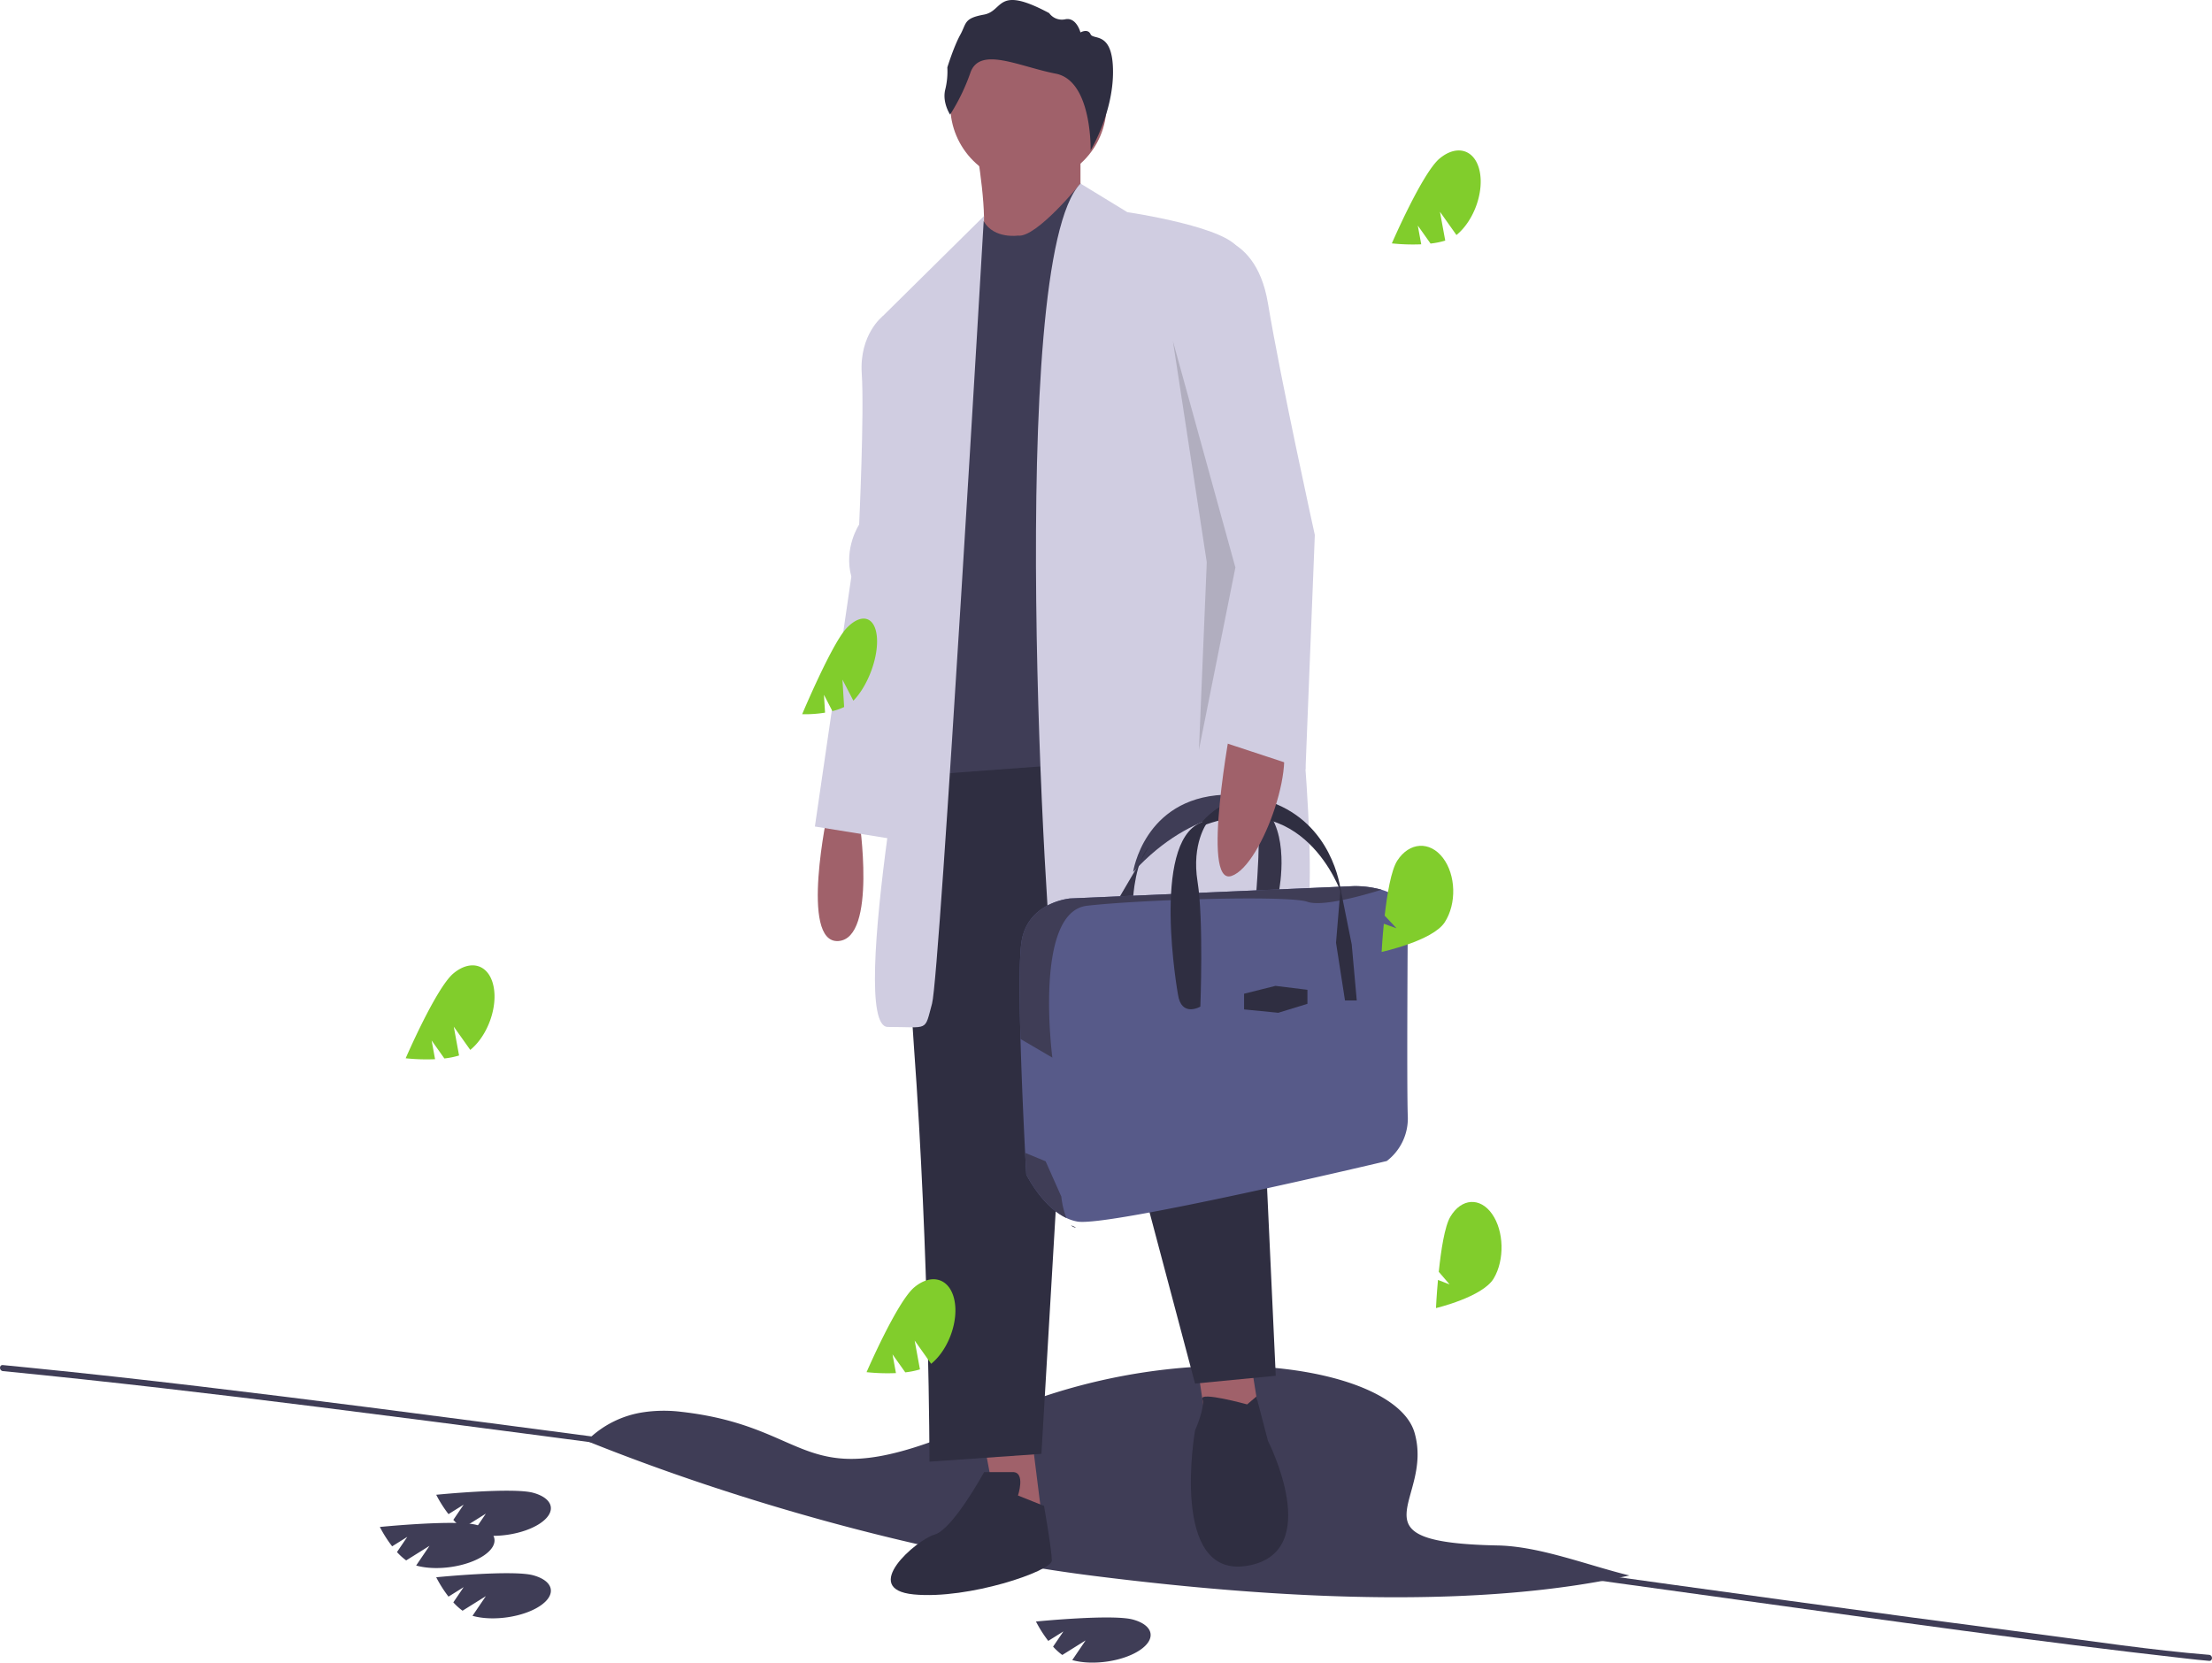 <svg xmlns="http://www.w3.org/2000/svg" data-name="Layer 1" width="1099.072" height="826.313" viewBox="0 0 1099.072 826.313" xmlns:xlink="http://www.w3.org/1999/xlink"><title>windy_day</title><path d="M860.056,819.844c-71.873,15.89-165.928,12.886-266.853.117-82.552-10.444-175.65-36.566-251.21-66.976a49.842,49.842,0,0,1,29.015-14.382c.308-.047.627-.092.943-.127a70.511,70.511,0,0,1,16.772.003c70.564,7.921,57.614,46.545,152.803,3.227,59.2-26.94,122.879-30.731,164.923-21.582.775.169,1.539.341,2.303.518,24.32,5.674,40.953,15.78,44.549,28.228,9.816,33.955-34.119,54.567,41.291,56.055C815.516,805.338,838.957,814.678,860.056,819.844Z" transform="translate(-50.464 -36.844)" fill="#3f3d56"/><path d="M1148.096,859.285c-28.855-2.333-57.649-6.759-86.345-10.486q-60.684-7.881-121.304-16.244c-80.115-10.965-160.181-22.279-240.27-33.427q-120.974-16.838-242.015-33.189Q345.963,750.776,233.675,736.275c-56.19-7.17-112.418-14.101-168.787-19.716q-6.494-.647-12.989-1.281c-1.92-.188-1.907,2.813,0,3,52.495,5.146,104.87,11.302,157.204,17.884,74.686,9.393,149.303,19.339,223.903,29.384q121.046,16.3,242.026,33.092c79.75,11.065,159.47,22.34,239.23,33.325,73.988,10.19,147.997,20.768,222.219,29.131,3.867.436,7.737.879,11.616,1.192,1.925.156,1.914-2.845,0-3Z" transform="translate(-50.464 -36.844)" fill="#3f3d56"/><path d="M461.826,439.851s-14.231,65.981,5.175,64.687,10.35-60.806,10.35-60.806Z" transform="translate(-50.464 -36.844)" fill="#a0616a"/><polygon points="488.986 717.386 498.042 765.254 518.742 762.667 512.273 710.917 488.986 717.386" fill="#a0616a"/><polygon points="593.779 670.811 598.954 705.742 626.122 705.742 620.947 673.399 593.779 670.811" fill="#a0616a"/><path d="M518.75,407.508S496.757,450.201,504.519,556.288s7.762,206.998,7.762,206.998l55.631-3.881L583.437,495.482l60.806,228.992,40.106-3.881L673.999,496.776,641.655,389.395Z" transform="translate(-50.464 -36.844)" fill="#2f2e41"/><path d="M556.269,780.104s3.881-11.644-2.587-11.644H539.45s-15.525,28.462-24.581,31.05-37.518,27.169-10.35,29.756,68.568-11.644,68.568-16.819-3.881-27.169-3.881-27.169Z" transform="translate(-50.464 -36.844)" fill="#2f2e41"/><path d="M670.117,734.823s-23.783-6.578-22.241-2.642-3.634,15.58-3.634,15.58-12.937,73.743,25.875,67.274,10.35-62.099,10.35-62.099l-5.747-22.01Z" transform="translate(-50.464 -36.844)" fill="#2f2e41"/><circle cx="510.979" cy="52.405" r="38.812" fill="#a0616a"/><path d="M535.569,109.948s6.469,37.518,2.587,45.281,31.05,23.287,31.05,23.287l18.112-43.987v-24.581Z" transform="translate(-50.464 -36.844)" fill="#a0616a"/><path d="M556.269,153.935s-11.777,1.732-16.885-6.896-16.752,59.94-16.752,59.94,5.175,90.562-1.294,111.261-5.175,28.462-2.587,32.343,10.35-1.294,3.881,9.056-6.469,3.881-6.469,14.231-2.587,47.868-2.587,47.868L653.299,411.389,587.318,128.06S565.325,155.229,556.269,153.935Z" transform="translate(-50.464 -36.844)" fill="#3f3d56"/><path d="M610.606,142.292s53.043,7.762,55.631,19.406,54.337,335.078,27.169,351.897-115.143,29.756-119.024,12.937-24.581-359.659,12.937-398.471Z" transform="translate(-50.464 -36.844)" fill="#d0cde1"/><path d="M685.322,483.087H674.459s3.343-39.275,0-42.896c0,0-30.362-3.343-61.002,30.083,0,0,5.292-36.49,44.846-38.44,12.679-.624,20.008,4.418,24.108,11.56C691.108,458.53,685.322,483.087,685.322,483.087Z" transform="translate(-50.464 -36.844)" fill="#3f3d56"/><path d="M685.322,483.087H674.459s3.343-39.275,0-42.896l7.953,3.203C691.108,458.53,685.322,483.087,685.322,483.087Z" transform="translate(-50.464 -36.844)" opacity="0.15"/><path d="M621.535,457.461,606.493,483.087H613.457S614.571,464.146,621.535,457.461Z" transform="translate(-50.464 -36.844)" fill="#3f3d56"/><path d="M621.535,457.461,606.493,483.087H613.457S614.571,464.146,621.535,457.461Z" transform="translate(-50.464 -36.844)" opacity="0.15"/><path d="M749.945,591.442a26.602,26.602,0,0,1-10.446,22.423s-138.438,32.869-153.758,30.083a21.816,21.816,0,0,1-5.44-1.783c-12.212-5.794-19.908-21.615-19.908-21.615s-.231-4.089-.574-10.752c-.657-12.886-1.721-35.401-2.309-56.595-.579-20.941-.694-40.59.515-48.389,3.064-19.777,24.234-21.448,24.234-21.448l140.945-6.128a49.436,49.436,0,0,1,13.705,1.794c15.237,4.577,13.036,16.312,13.036,16.312S749.388,576.4,749.945,591.442Z" transform="translate(-50.464 -36.844)" fill="#575a89"/><path d="M736.909,479.031c-8.638,2.691-29.403,8.624-36.824,6.005-9.471-3.343-82.729-1.114-109.469,1.95S573.346,562.473,573.346,562.473L557.511,553.203c-.579-20.941-.694-40.59.515-48.389,3.064-19.777,24.234-21.448,24.234-21.448l140.945-6.128A49.436,49.436,0,0,1,736.909,479.031Z" transform="translate(-50.464 -36.844)" fill="#3f3d56"/><path d="M635.741,530.997s-13.416-74.99,11.258-85.266l3.226.03S642.426,456.068,645.49,475.009s1.393,62.116,1.393,62.116S637.412,542.696,635.741,530.997Z" transform="translate(-50.464 -36.844)" fill="#2f2e41"/><path d="M645.49,448.269s14.763-23.677,41.782-10.585,29.526,42.896,29.526,42.896S698.135,425.985,645.49,448.269Z" transform="translate(-50.464 -36.844)" fill="#2f2e41"/><polygon points="668.284 497.218 663.827 468.527 666.056 441.664 671.626 469.363 674.133 497.218 668.284 497.218" fill="#2f2e41"/><polygon points="618.145 493.875 633.744 489.975 649.621 491.925 649.621 498.889 635.137 503.346 618.145 501.674 618.145 493.875" fill="#2f2e41"/><path d="M577.803,631.553a43.501,43.501,0,0,0,2.499,10.613c-12.212-5.794-19.908-21.615-19.908-21.615s-.231-4.089-.574-10.752l10.184,4.206Z" transform="translate(-50.464 -36.844)" fill="#3f3d56"/><path d="M584.488,646.873a3.932,3.932,0,0,1-1.886-1.053C584.691,646.661,585.572,647.101,584.488,646.873Z" transform="translate(-50.464 -36.844)" fill="#2f2e41"/><path d="M539.375,144.232,488.994,194.041l18.112,161.717s-36.225,191.473-15.525,191.473,18.112,2.587,21.994-11.644S539.375,144.232,539.375,144.232Z" transform="translate(-50.464 -36.844)" fill="#d0cde1"/><path d="M501.932,190.16,488.994,194.041s-11.644,9.056-10.35,28.462-1.294,75.037-1.294,75.037-7.762,11.644-3.881,25.875L455.357,447.614l40.106,6.469,14.231-64.687Z" transform="translate(-50.464 -36.844)" fill="#d0cde1"/><path d="M662.355,395.864s-15.525,81.505,0,76.331,34.931-62.099,21.994-71.156S662.355,395.864,662.355,395.864Z" transform="translate(-50.464 -36.844)" fill="#a0616a"/><path d="M522.539,93.8s-3.962-5.944-2.438-12.344a37.413,37.413,0,0,0,1.067-11.125s3.2-10.363,6.401-16.154,1.676-8.23,11.735-10.058,5.944-14.935,32.461-.762a7.777,7.777,0,0,0,8.077,3.048c5.486-1.067,7.468,6.553,7.468,6.553s3.658-2.134,5.029.914,11.151-1.829,11.151,18.745-11.129,38.952-11.129,38.952.816-34.608-17.32-38.113-37.643-13.716-42.367-.61A99.913,99.913,0,0,1,522.539,93.8Z" transform="translate(-50.464 -36.844)" fill="#2f2e41"/><path d="M275.776,520.607c-8.593,7.133-23.741,42.196-23.741,42.196a99.305,99.305,0,0,0,14.596.462l-1.705-9.309,6.336,8.938a40.039,40.039,0,0,0,7.294-1.476l-2.624-14.328,8.192,11.556c.061-.048.123-.095.182-.144,8.593-7.133,13.649-21.399,11.294-31.863S284.369,513.473,275.776,520.607Z" transform="translate(-50.464 -36.844)" fill="#81cd2c"/><path d="M504.776,676.607c-8.593,7.133-23.741,42.196-23.741,42.196a99.305,99.305,0,0,0,14.596.462l-1.705-9.309,6.336,8.938a40.039,40.039,0,0,0,7.294-1.476l-2.624-14.328,8.192,11.556c.061-.048.123-.095.182-.144,8.593-7.133,13.649-21.399,11.294-31.863S513.369,669.473,504.776,676.607Z" transform="translate(-50.464 -36.844)" fill="#81cd2c"/><path d="M471.144,348.978c-7.318,7.625-22.109,42.824-22.109,42.824a62.68,62.68,0,0,0,11.374-.78l-.551-8.865,4.203,8.116a30.536,30.536,0,0,0,5.827-2.042l-.847-13.643,5.434,10.493c.051-.052.104-.102.155-.155,7.318-7.624,12.471-21.853,11.508-31.78S478.463,341.354,471.144,348.978Z" transform="translate(-50.464 -36.844)" fill="#81cd2c"/><path d="M287.388,794.752c-10.191-2.799-48.185.98-48.185.98a62.68,62.68,0,0,0,6.107,9.626l7.53-4.71-5.131,7.564a30.536,30.536,0,0,0,4.573,4.149l11.589-7.249-6.634,9.78c.07.021.14.043.21.062,10.191,2.799,25.155.545,33.423-5.034S297.58,797.551,287.388,794.752Z" transform="translate(-50.464 -36.844)" fill="#3f3d56"/><path d="M315.388,778.752c-10.191-2.799-48.185.98-48.185.98a62.68,62.68,0,0,0,6.107,9.626l7.53-4.71-5.131,7.564a30.536,30.536,0,0,0,4.573,4.149l11.589-7.249-6.634,9.78c.07.021.14.043.21.062,10.191,2.799,25.155.545,33.423-5.034S325.58,781.551,315.388,778.752Z" transform="translate(-50.464 -36.844)" fill="#3f3d56"/><path d="M613.388,841.752c-10.191-2.799-48.185.98-48.185.98a62.68,62.68,0,0,0,6.107,9.626l7.53-4.71-5.131,7.564a30.536,30.536,0,0,0,4.573,4.149l11.589-7.249-6.634,9.78c.07.021.14.043.21.062,10.191,2.799,25.155.545,33.423-5.034S623.58,844.551,613.388,841.752Z" transform="translate(-50.464 -36.844)" fill="#3f3d56"/><path d="M315.388,819.752c-10.191-2.799-48.185.98-48.185.98a62.68,62.68,0,0,0,6.107,9.626l7.53-4.71-5.131,7.564a30.536,30.536,0,0,0,4.573,4.149l11.589-7.249-6.634,9.78c.07.021.14.043.21.062,10.191,2.799,25.155.545,33.423-5.034S325.58,822.551,315.388,819.752Z" transform="translate(-50.464 -36.844)" fill="#3f3d56"/><path d="M744.754,464.532c-3.121,4.796-5.103,16.884-6.288,27.384l5.882,6.27-6.308-2.234c-.776,7.859-1.08,13.993-1.08,13.993s25.323-5.485,31.325-14.709,5.599-23.574-.899-32.053S750.755,455.308,744.754,464.532Z" transform="translate(-50.464 -36.844)" fill="#81cd2c"/><path d="M771.105,641.54c-2.859,4.797-4.677,16.886-5.764,27.386l5.383,6.269-5.775-2.232c-.713,7.859-.993,13.993-.993,13.993s23.186-5.492,28.683-14.718,5.133-23.576-.814-32.053S776.602,632.315,771.105,641.54Z" transform="translate(-50.464 -36.844)" fill="#81cd2c"/><path d="M644.243,153.935s29.756-5.175,36.225,33.637S703.755,302.715,703.755,302.715L699.135,419.183l-43.249-14.263,1.294-89.268-21.994-133.255Z" transform="translate(-50.464 -36.844)" fill="#d0cde1"/><polygon points="582.782 169.488 599.6 279.456 595.719 372.605 613.832 282.043 582.782 169.488" opacity="0.15"/><path d="M765.776,115.607c-8.593,7.133-23.741,42.196-23.741,42.196a99.305,99.305,0,0,0,14.596.462l-1.705-9.309,6.336,8.938a40.039,40.039,0,0,0,7.294-1.476l-2.624-14.328,8.192,11.556c.061-.048.123-.095.182-.144,8.593-7.133,13.649-21.399,11.294-31.863S774.369,108.473,765.776,115.607Z" transform="translate(-50.464 -36.844)" fill="#81cd2c"/></svg>